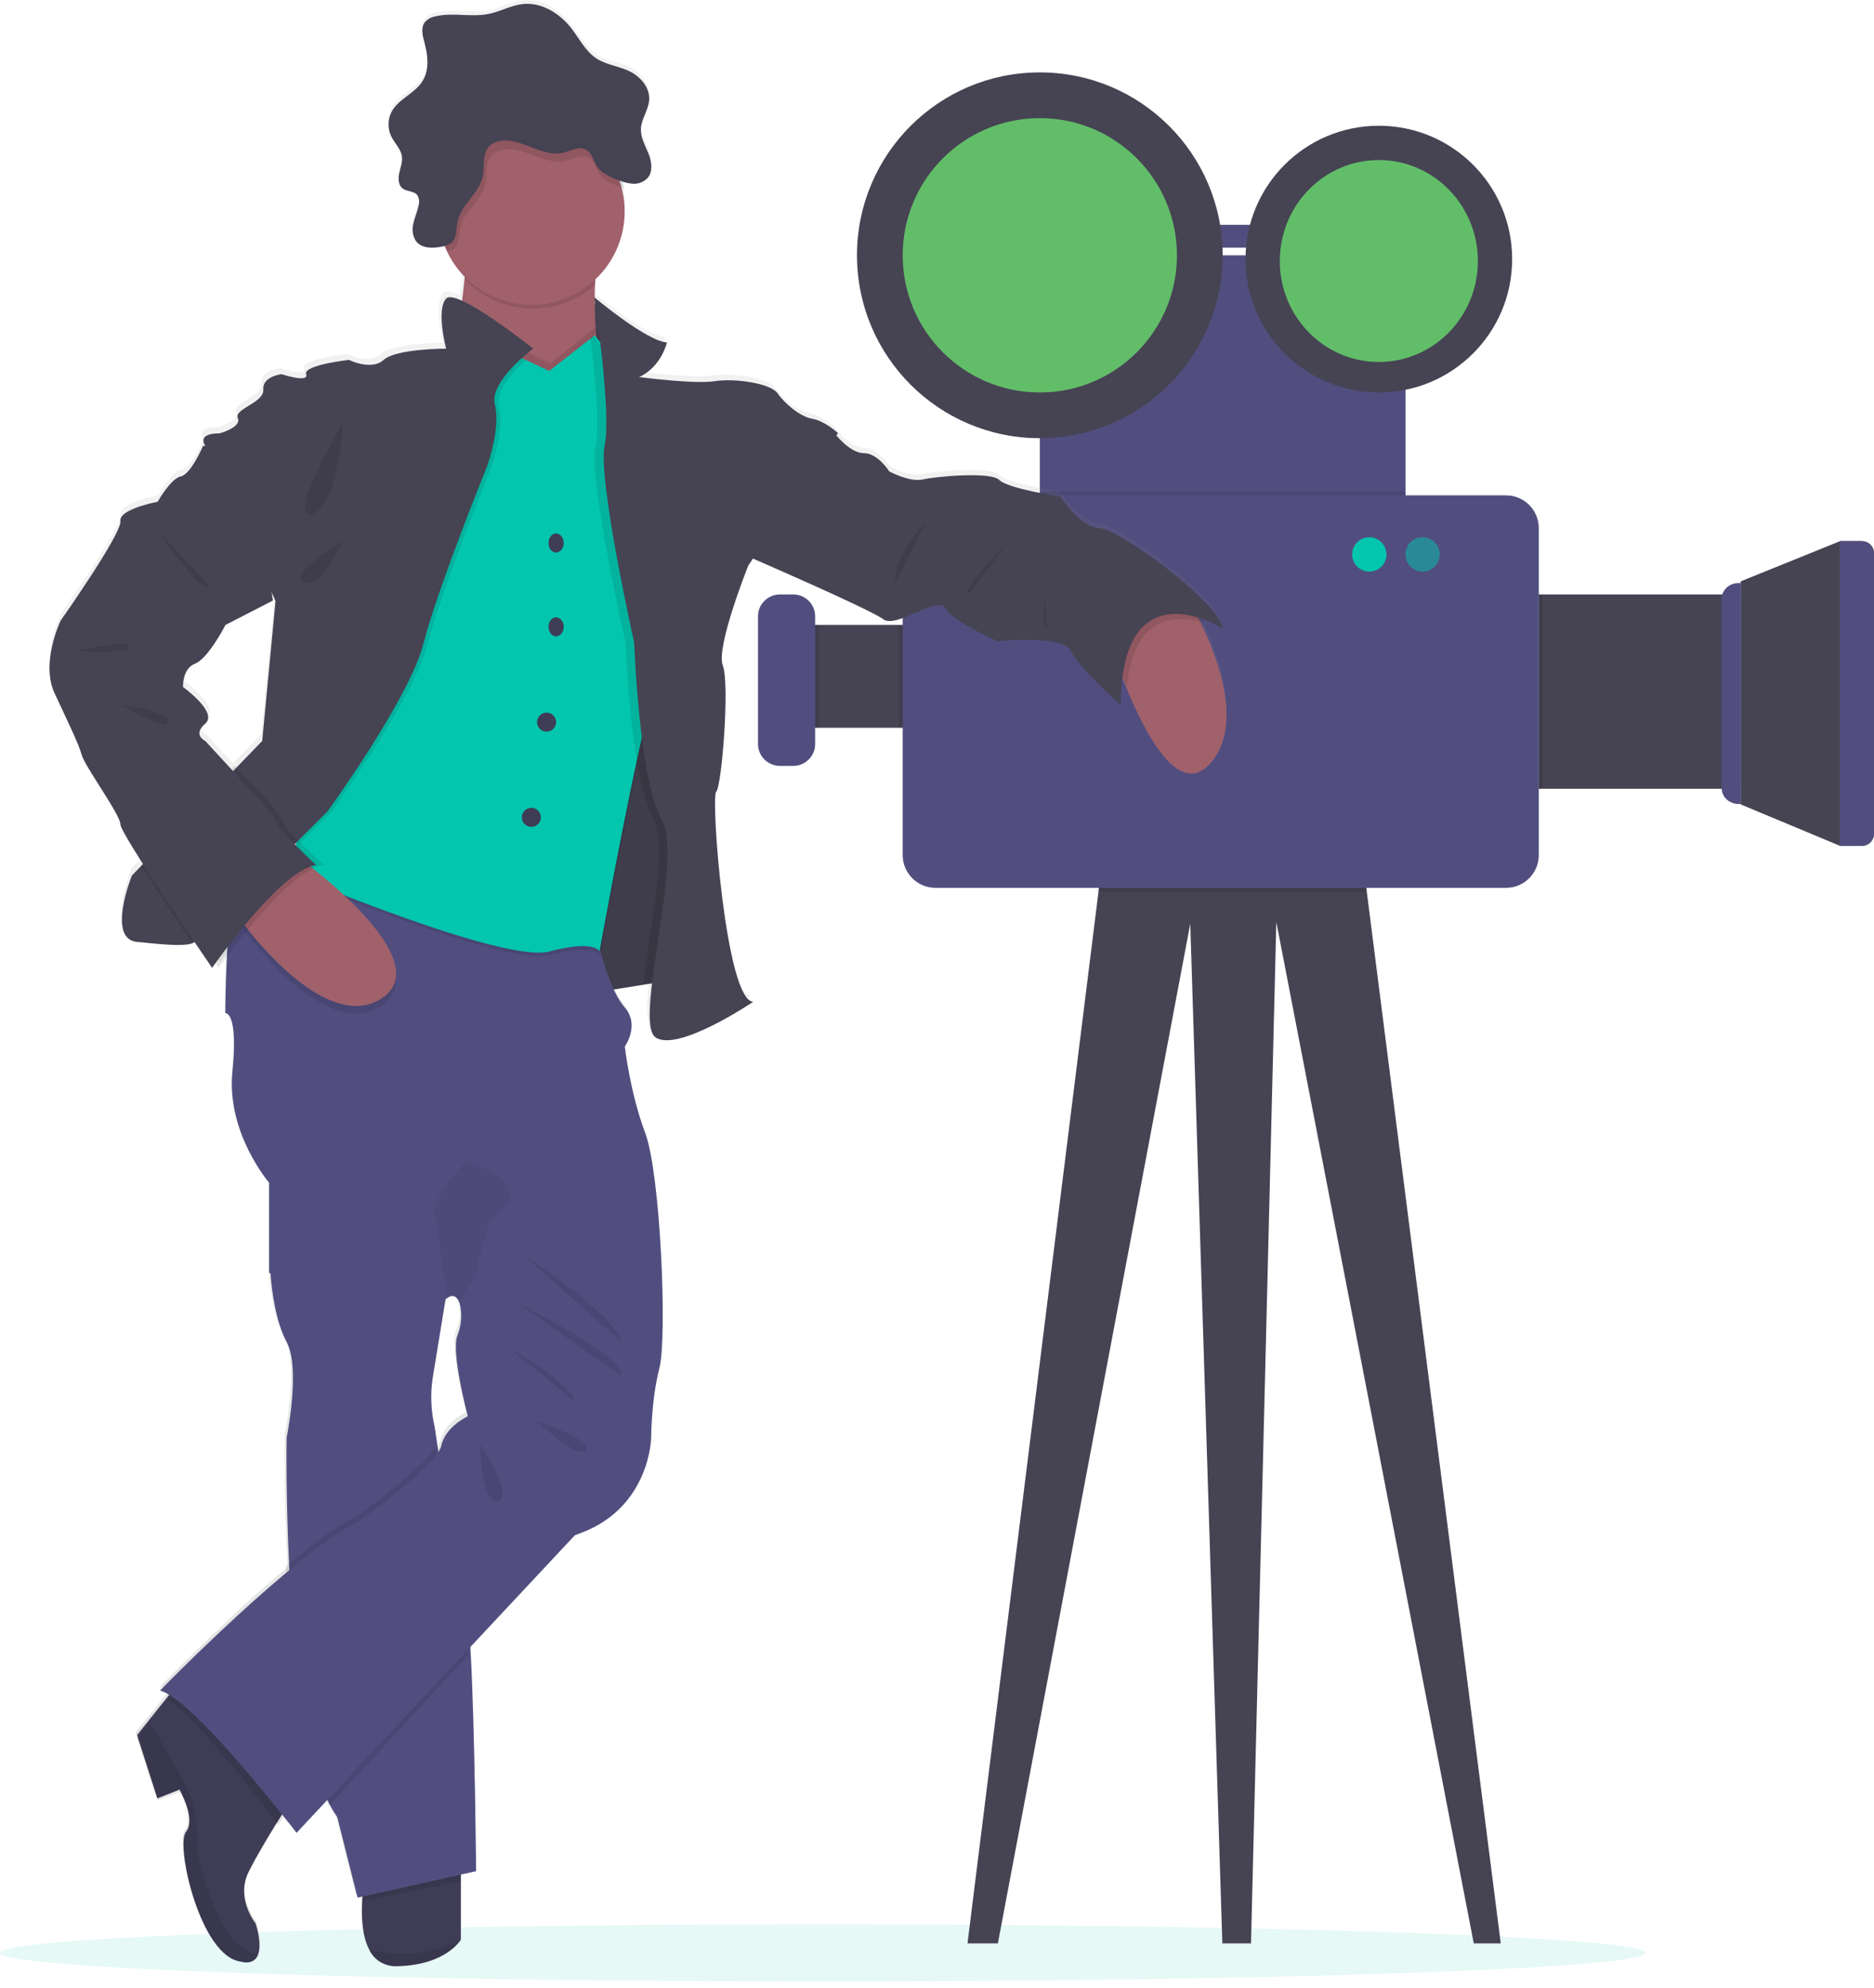 <?xml version="1.0" encoding="UTF-8"?>
<svg fill="none" viewBox="0 0 265 281" xmlns="http://www.w3.org/2000/svg">
<path d="m116.34 280.08c64.254 0 116.34-1.808 116.34-4.039s-52.088-4.04-116.34-4.04c-64.253 0-116.34 1.809-116.34 4.04s52.088 4.039 116.34 4.039z" fill="#03C6AF" opacity=".1"/>
<path d="m212.22 274.7h-3.817l-27.92-144.37-3.581 144.37h-4.053l-4.536-144.13-27.205 144.13h-4.295l18.491-148.39 0.603-4.824 36.272-4.064 1.128 8.888 18.913 148.39z" fill="#464353"/>
<path d="m135.19 88.333h-23.16v14.543h23.16v-14.543z" fill="#464353"/>
<path d="m246.15 82.175 14.072-5.691h3.084c0.45 0 0.881 0.179 1.199 0.497s0.497 0.751 0.497 1.201v39.692c0 0.451-0.179 0.883-0.497 1.202-0.318 0.318-0.749 0.497-1.199 0.497h-3.084l-14.072-5.869v-31.529z" fill="#464353"/>
<path d="m246.15 84.024h-28.546v27.47h28.546v-27.47z" fill="#464353"/>
<path d="m186.36 31.778h-18.313v3.232h18.313v-3.232z" fill="#514E7F"/>
<path d="m198.75 36.087h-51.708v38.242h51.708v-38.242z" fill="#514E7F"/>
<path d="m198.75 69.482h-51.708v4.848h51.708v-4.848z" fill="#000" opacity=".1"/>
<path d="m218.14 84.024h-1.077v27.47h1.077v-27.47z" fill="#000" opacity=".1"/>
<path d="m135.19 88.333h-8.079v14.543h8.079v-14.543z" fill="#000" opacity=".1"/>
<path d="m193.36 126.04h-38.242l0.606-4.677 36.501-3.941 1.135 8.618z" fill="#000" opacity=".1"/>
<path d="m212.97 70.02h-80.692c-2.556 0-4.629 2.075-4.629 4.634v46.209c0 2.559 2.073 4.634 4.629 4.634h80.692c2.556 0 4.629-2.075 4.629-4.634v-46.209c0-2.559-2.073-4.634-4.629-4.634z" fill="#514E7F"/>
<path d="m245.86 82.409h0.291v31.239h-0.291c-0.637 0-1.248-0.235-1.699-0.654-0.45-0.419-0.703-0.987-0.703-1.58v-26.771c0-0.593 0.253-1.161 0.703-1.58 0.451-0.419 1.062-0.654 1.699-0.654z" fill="#514E7F"/>
<path d="m260.15 76.484h2.961c0.5 0 0.98 0.196 1.334 0.546 0.354 0.349 0.553 0.823 0.553 1.318v39.363c0 0.494-0.199 0.968-0.553 1.317-0.354 0.35-0.834 0.546-1.334 0.546h-2.961v-43.089z" fill="#514E7F"/>
<path d="m115.8 88.333h-3.77v14.543h3.77v-14.543z" fill="#000" opacity=".1"/>
<path d="m112.16 84.024h-1.861c-1.717 0-3.109 1.381-3.109 3.085v18.067c0 1.704 1.392 3.085 3.109 3.085h1.861c1.717 0 3.109-1.381 3.109-3.085v-18.067c0-1.704-1.392-3.085-3.109-3.085z" fill="#514E7F"/>
<path d="m147.04 61.941c14.278 0 25.853-11.575 25.853-25.854s-11.575-25.854-25.853-25.854c-14.279 0-25.854 11.575-25.854 25.854s11.575 25.854 25.854 25.854z" fill="#464353"/>
<path d="m147.04 55.478c10.709 0 19.39-8.681 19.39-19.39 0-10.709-8.681-19.39-19.39-19.39s-19.391 8.681-19.391 19.39c0 10.709 8.682 19.39 19.391 19.39z" fill="#62BD69"/>
<path d="m194.98 55.478c10.411 0 18.851-8.44 18.851-18.852 0-10.411-8.44-18.852-18.851-18.852-10.412 0-18.852 8.44-18.852 18.852 0 10.412 8.44 18.852 18.852 18.852z" fill="#464353"/>
<path d="m194.98 51.169c7.734 0 14.004-6.39 14.004-14.273 0-7.883-6.27-14.273-14.004-14.273-7.735 0-14.004 6.391-14.004 14.273 0 7.883 6.269 14.273 14.004 14.273z" fill="#62BD69"/>
<path d="m193.63 80.793c1.339 0 2.424-1.085 2.424-2.424 0-1.339-1.085-2.424-2.424-2.424-1.338 0-2.424 1.085-2.424 2.424 0 1.339 1.086 2.424 2.424 2.424z" fill="#03C6AF"/>
<path d="m201.17 80.793c1.338 0 2.424-1.085 2.424-2.424 0-1.339-1.086-2.424-2.424-2.424-1.339 0-2.424 1.085-2.424 2.424 0 1.339 1.085 2.424 2.424 2.424z" fill="#03C6AF" opacity=".5"/>
<path d="m169.74 87.093-0.177-0.349c1.092 0.363 2.139 0.845 3.125 1.439-0.431-3.743-14.776-14.253-17.358-14.253s-5.453-4.462-5.453-4.462-7.459-1.15-8.608-2.369-8.897-0.508-10.76-0.077c-1.864 0.431-4.735-1.15-4.735-1.15s-1.579-2.584-3.585-2.584c-2.005 0-4.153-2.877-4.153-2.877s-1.872-1.723-3.594-2.016-3.874-2.154-4.881-3.597c-1.007-1.443-6.025-2.154-8.892-1.723-2.866 0.431-10.618-0.586-10.618-0.586 3.155-1.439 3.917-4.893 3.917-4.893-2.823-0.146-10.244-6.383-10.244-6.383s0.306 2.016 0.658 4.829l-0.478-0.616-0.065 0.052c-0.152-2.007-0.173-4.021-0.065-6.03 0-0.155 0.026-0.31 0.034-0.469 1.837-1.611 3.2-3.694 3.941-6.024 0.74-2.33 0.83-4.818 0.26-7.195-0.077-0.327-0.168-0.646-0.271-0.961 0.549 0.229 1.129 0.374 1.722 0.431h0.306c0.356 0.002 0.709-0.071 1.034-0.215 0.326-0.144 0.617-0.356 0.855-0.621 0.081-0.102 0.151-0.212 0.211-0.327 0.015-0.022 0.027-0.045 0.039-0.069 0.051-0.106 0.094-0.215 0.129-0.327 0.012-0.04 0.022-0.08 0.03-0.121 0.022-0.088 0.039-0.177 0.052-0.267v-0.228-0.168c-0.018-0.662-0.164-1.315-0.43-1.921-0.452-1.111-1.102-2.21-1.054-3.411 0-0.099 0.021-0.194 0.034-0.289 0.121-0.943 0.616-1.818 0.912-2.727v-0.039c0.043-0.134 0.077-0.267 0.108-0.401 0.014-0.039 0.025-0.08 0.034-0.121 0.032-0.158 0.054-0.318 0.065-0.478v-0.035c0.112-1.8-1.339-3.373-2.983-4.101-1.472-0.655-3.155-0.831-4.502-1.723-1.537-1.012-2.38-2.765-3.516-4.217-1.653-2.111-4.239-3.687-6.886-3.386-1.631 0.185-3.112 1.042-4.734 1.374-2.466 0.513-5.074-0.233-7.528 0.34-0.596 0.099-1.138 0.404-1.532 0.861-0.165 0.231-0.271 0.498-0.31 0.78-0.035 0.26-0.035 0.524 0 0.784v0.022c0.028 0.248 0.072 0.494 0.133 0.737l0.039 0.151c0 0.052 0.021 0.099 0.034 0.151 0.013 0.052 0.056 0.202 0.082 0.302 0.047 0.168 0.086 0.336 0.129 0.508v0.06c0.039 0.177 0.077 0.353 0.108 0.534 0.069 0.373 0.115 0.75 0.138 1.129 0.101 1.066-0.129 2.137-0.658 3.067-1.076 1.723-3.361 2.485-4.356 4.282-0.235 0.433-0.381 0.909-0.43 1.4-0.018 0.163-0.025 0.327-0.021 0.491v0.065c0 0.142 0 0.284 0.039 0.431-0.002 0.034-0.002 0.069 0 0.103 0.022 0.128 0.051 0.254 0.086 0.379 0 0.043 0.022 0.082 0.035 0.121 0.047 0.147 0.105 0.291 0.172 0.431 0.461 0.961 1.33 1.753 1.511 2.795 0 0.03 0 0.06 0.021 0.095 0.099 0.784-0.224 1.551-0.392 2.322-0.022 0.094-0.039 0.189-0.052 0.284v0.09 0.198 0.112 0.172c-0.002 0.04-0.002 0.08 0 0.121v0.164 0.116c0 0.039 0.026 0.108 0.043 0.159l0.03 0.108c0.02 0.051 0.043 0.102 0.069 0.151l0.047 0.095c0.032 0.052 0.066 0.103 0.103 0.151 0.016 0.024 0.033 0.047 0.052 0.069 0.059 0.069 0.125 0.131 0.198 0.185 0.594 0.431 1.519 0.319 2.006 0.862 0.055 0.066 0.101 0.138 0.138 0.215l0.026 0.052c0.036 0.076 0.063 0.155 0.082 0.237 0.069 0.324 0.069 0.658 0 0.982-0.172 0.862-0.538 1.645-0.732 2.49-0.039 0.172-0.065 0.349-0.086 0.525 0 0.082 0 0.159-0.022 0.237v0.052 0.224 0.06c0 0.108 0 0.22 0.026 0.327 0.026 0.108 0 0.103 0.026 0.151l0.026 0.125c0 0.056 0.03 0.112 0.047 0.168l0.039 0.108c0.021 0.06 0.052 0.121 0.077 0.181 0.013 0.028 0.027 0.055 0.043 0.082 0.043 0.088 0.095 0.172 0.155 0.25 0.521 0.706 1.377 0.943 2.281 0.948 0.512-0.003 1.023-0.061 1.524-0.172 0.112 0.263 0.228 0.525 0.353 0.78 0.624 1.257 1.442 2.409 2.423 3.411 0 0.134-0.026 0.263-0.043 0.401-0.099 0.982-0.22 2.037-0.357 3.101-1.115-0.513-1.976-0.711-2.316-0.34-1.442 1.585 0 7.055 0 7.055s-7.037 0-8.759 1.581-4.876 0-4.876 0-6.456 0.724-6.026 2.02-3.443 0-3.443 0-2.729 0.289-2.582 2.154c0.146 1.865-4.162 2.731-3.59 4.027 0.573 1.296-2.582 2.154-2.582 2.154s-3.155-0.142-2.006 1.723c0 0-1.722 4.032-3.155 4.307-1.433 0.276-3.301 3.597-3.301 3.597s-5.526 1.008-5.277 2.735c0.25 1.727-8.496 14.085-8.496 14.085s-2.871 5.923-0.861 10.243 3.443 7.197 3.873 8.778 5.647 8.542 5.604 9.838c0 0.405 1.291 2.585 3.051 5.35l-0.516 0.534-1.132 1.167s-3.59 8.925 0.715 9.356c3.637 0.362 6.249 0.624 7.575 0.263 0.215-0.051 0.419-0.14 0.603-0.263l0.052-0.039c1.567 2.313 2.677 3.928 2.677 3.928s0.155-0.228 0.43-0.62l0.43 0.616s0.344-0.491 0.93-1.292c-0.189 3.915-0.215 7.775-0.215 7.775s1.868-0.289 1.007 8.347 5.165 15.688 5.165 15.688v12.814s0 0.323 0.06 0.861c0.159 1.84 0.684 6.177 2.234 9.046 2.01 3.739 0 13.529 0 13.529s-0.133 7.986 0.349 17.944c0 0.272 0.03 0.552 0.043 0.827-8.703 7.28-18.038 16.928-18.038 16.928 0.457 0.128 0.892 0.324 1.291 0.582l-0.521 0.667-2.372 2.925-1.833 2.266 2.905 8.955 3.172-1.241s1.722 2.985 1.36 5.01c-0.055 0.366-0.203 0.711-0.43 1.003-0.11 0.147-0.186 0.316-0.224 0.496-0.831 3.243 2.634 17.229 8.13 17.836 0 0 1.864 0.616 2.462-1.064 0.288-0.809 0.284-2.153-0.362-4.337 0 0-2.905-3.506-1.024-7.284 1.102-2.209 2.922-5.169 4.239-7.258l0.542-0.861c1.184 1.495 1.911 2.455 1.911 2.455l4.226-4.548c0.09 0.193 0.181 0.383 0.275 0.564 0.316 0.633 0.682 1.241 1.093 1.817l2.866 11.376 1.158-0.258c-0.026 0.275-0.043 0.568-0.06 0.861-0.095 2.042 0 4.691 0.943 6.582 0.706 1.447 1.898 2.455 3.843 2.408 6.671-0.164 8.608-3.778 8.608-3.778v-9.045l2.294-0.513s-0.168-19.874-0.757-30.957c0-0.245-0.026-0.482-0.039-0.715v-0.099l14.732-15.855 1.132-0.452c9.469-3.744 9.615-13.388 9.615-13.388s0-5.324 1.145-9.786c1.145-4.462 0.146-27.64-2.006-33.395-2.152-5.754-2.871-12.241-2.871-12.241s2.152-3.015 0-5.527c-0.608-0.751-1.114-1.58-1.506-2.463l2.802-0.461 1.614-0.267 0.861-0.147c-0.43 3.808-0.504 6.733 0.516 7.43 3.159 2.154 13.773-5.039 13.773-5.039-3.873 0-6.025-28.933-5.238-29.652 0.788-0.719 1.963-15.218 0.934-17.802-1.028-2.584 3.611-14.124 3.611-14.124l0.715-1.06s16.932 7.396 18.795 8.813c1.864 1.417 7.747-3.446 8.75-1.564s7.317 4.686 7.317 4.686 9.327-0.943 10.329 1.361c1.003 2.304 7.033 7.702 7.033 7.702 3e-3 -1.265 0.08-2.53 0.228-3.786 0.125 0.297 0.246 0.599 0.375 0.904 2.858 6.767 7.614 15.334 12.021 10.725 4.992-5.237 1.192-14.92-1.248-19.8zm-127.61 30.582v0.082l-0.034-0.035 0.034-0.047zm-3.34-33.201-1.825 19.258-3.585 3.717-0.43 0.457-3.706-4.036s-1.868-0.862 0-2.447c1.868-1.585-3.155-5.169-3.155-5.169s-0.146-2.584 1.722-3.308c1.868-0.724 4.304-5.47 4.304-5.47l6.744-3.446-0.069 0.444zm23.999 98.569c0.131-0.121 0.275-0.227 0.43-0.314 0.805-0.457 1.321 0.043 1.588 0.921 0.352 1.473 0.245 3.018-0.306 4.428-1.003 2.305 1.438 11.518 1.438 11.518s-3.159 1.434-3.732 4.174c-0.085 0.337-0.231 0.655-0.43 0.939-0.039-0.241-0.073-0.474-0.108-0.698-0.28-1.723-0.43-2.834-0.43-2.834-0.514-2.217-0.612-4.51-0.288-6.763 0.456-2.769 1.377-8.395 1.722-10.527 0.086-0.517 0.134-0.827 0.138-0.861l-0.022 0.017z" fill="url(#a)"/>
<path d="m82.877 42.658 0.865-0.646 2.438 5.768-0.937 1.234h-2.834s0.1-3.142 0.168-3.254 0.3-3.102 0.3-3.102z" fill="#464353"/>
<path d="m65.172 262.31v11.844s-2.021 3.605-8.981 3.769c-0.845 0.048-1.685-0.157-2.403-0.587s-1.28-1.063-1.607-1.812c-0.97-1.887-1.082-4.531-0.984-6.568 0.05-1.019 0.162-2.035 0.337-3.041l13.638-3.605z" fill="#3F3D56"/>
<path d="m65.172 262.31v3.565l-14.004 2.898c0.05-0.991 0.162-1.978 0.338-2.957l13.666-3.506z" fill="#000" opacity=".1"/>
<path d="m67.327 264.49-16.765 3.742-2.863-11.368c-0.41-0.577-0.775-1.184-1.092-1.817-0.185-0.362-0.365-0.747-0.537-1.148-3.121-7.168-4.509-20.098-5.103-31.099-0.03-0.557-0.06-1.109-0.086-1.653-0.481-9.952-0.348-17.937-0.348-17.937s2.007-9.783 0-13.521c-1.548-2.883-2.072-7.216-2.231-9.063-0.043-0.548-0.06-0.863-0.06-0.863l0.309-0.816 1.264-3.358h13.902l8.082 6.867 1.229 1.044-0.138 0.863c-0.348 2.132-1.268 7.769-1.72 10.522-0.324 2.251-0.226 4.544 0.288 6.759 0 0 0.168 1.096 0.43 2.835 0.065 0.432 0.138 0.889 0.219 1.386 1.027 6.378 2.953 18.027 3.774 20.81 0.228 0.764 0.43 2.68 0.58 5.274 0.034 0.518 0.065 1.057 0.095 1.623 0.602 11.057 0.769 30.918 0.769 30.918z" fill="#514E7F"/>
<path d="m65.173 274.16v0.117s-2.011 3.489-8.937 3.647c-0.841 0.047-1.677-0.152-2.391-0.568s-1.274-1.028-1.599-1.753c3.106 0.712 8.146 1.171 12.927-1.443z" fill="#000" opacity=".1"/>
<path d="m171.03 108.03c-4.322 4.638-8.945-3.985-11.741-10.795-1.568-3.833-2.551-7.097-2.551-7.097l11.5-5.033s0.707 1.16 1.594 2.999c2.383 4.911 6.095 14.655 1.198 19.927z" fill="#A1616A"/>
<path d="m84.144 40.118c-0.19 4.31 0.132 8.628 0.957 12.862 0 0-24.111 2.612-21.945-1.158 1.269-2.212 2.092-8.051 2.551-12.514 0.334-3.161 0.481-5.63 0.481-5.63s23.102-9.287 19.636-1.45c-1.035 2.338-1.516 5.107-1.681 7.89z" fill="#A1616A"/>
<path d="m85.695 102.18-3.286 38.394 15.081-2.432-2.636-31.664 0.879-8.455-10.038 4.157z" fill="#464353"/>
<path d="m97.49 138.15-6.548 1.057-8.533 1.375 0.602-7.006 2.688-31.388 3.421-1.419 2.424-1.001 4.19-1.736-0.878 8.455 2.635 31.664z" fill="#000" opacity=".1"/>
<path d="m35.149 264.62c-1.855 3.777 1.01 7.282 1.01 7.282 0.637 2.188 0.641 3.527 0.357 4.316-0.59 1.68-2.428 1.062-2.428 1.062-5.782-0.647-9.284-16.507-7.799-18.324 1.486-1.817-0.904-5.991-0.904-5.991l-3.129 1.238-2.866-8.952 1.808-2.267 2.339-2.926 1.583-1.986 15.814 16.779s-0.675 1.032-1.605 2.512c-1.299 2.077-3.095 5.055-4.181 7.257z" fill="#3F3D56"/>
<path d="m66.25 233.89-19.739 21.414c-3.46-6.836-4.947-20.55-5.576-32.127 3.676-3.096 7.226-5.761 9.912-7.047 0 0 9.087-6.65 11.004-9.84 1.016 6.354 2.92 17.957 3.732 20.73 0.268 0.911 0.489 3.469 0.667 6.87z" fill="#000" opacity=".1"/>
<path d="m61.402 182.59-23.161-3.579 1.259-3.424h13.85l8.051 7.003z" fill="#000" opacity=".1"/>
<path d="m66.25 232.2-20.599 22.023c-3.168-7.186-4.569-20.146-5.168-31.173-0.03-0.558-0.061-1.111-0.087-1.656 3.788-3.15 7.455-5.858 10.206-7.164 0 0 8.657-6.242 11.013-9.56 0.065 0.432 0.139 0.891 0.221 1.388 1.037 6.394 2.981 18.07 3.81 20.86 0.23 0.761 0.421 2.682 0.603 5.282z" fill="#000" opacity=".1"/>
<path d="m40.935 255.4s-0.669 1.065-1.59 2.595c-3.344-4.482-11.272-14.801-15.646-17.878l1.569-2.051 15.667 17.334z" fill="#000" opacity=".1"/>
<path d="m93.232 193.46c-1.15 4.455-1.15 9.767-1.15 9.767s-0.147 9.62-9.66 13.356l-1.137 0.431-39.348 42.061s-14.559-18.956-19.315-20.107c0 0 19.168-19.675 28.248-23.984 0 0 10.957-7.897 11.532-10.624 0.575-2.727 3.749-4.166 3.749-4.166s-2.452-9.19-1.444-11.49c0.553-1.406 0.66-2.947 0.307-4.416-0.268-0.862-0.787-1.374-1.595-0.922-0.156 0.088-0.301 0.193-0.432 0.314l-24.932-3.735v-12.765s-6.053-7.036-5.189-15.652c0.865-8.617-1.012-8.328-1.012-8.328s0.091-14.553 1.323-15.768c1.232-1.215 13.071-6.782 13.071-6.782l37.116 6.571 1.531 7.074s1.297 5.626 3.459 8.125c2.162 2.499 0 5.51 0 5.51s0.722 6.463 2.884 12.214c2.162 5.752 3.148 28.866 1.993 33.316z" fill="#514E7F"/>
<path d="m85.825 32.276c-1.035 2.373-1.516 5.201-1.68 8.008-2.594 2.292-5.949 3.484-9.377 3.332-3.428-0.153-6.668-1.639-9.056-4.154 0.334-3.208 0.481-5.714 0.481-5.714s23.097-9.426 19.632-1.472z" fill="#000" opacity=".1"/>
<path d="m88.333 29.901c-2e-3 3.365-1.289 6.602-3.599 9.049-2.309 2.447-5.466 3.92-8.825 4.117-3.359 0.197-6.666-0.897-9.246-3.057s-4.236-5.225-4.631-8.566c-0.395-3.341 0.501-6.708 2.505-9.41 2.004-2.703 4.965-4.538 8.277-5.13s6.726 0.103 9.542 1.944 4.824 4.688 5.611 7.959c0.244 1.014 0.367 2.052 0.366 3.095z" fill="#A1616A"/>
<path d="m77.809 52.973s-9.605-4.454-10.205-5.031c-0.599-0.578-20.526 50.59-20.526 50.59l-5.605 25.438s29.89 12.788 36.357 11.063c6.467-1.724 7.04 0 7.04 0s6.613-37.078 8.769-40.381c2.156-3.303-2.013-36.936-2.013-36.936l-7.471-9.778-6.346 5.036z" fill="#000" opacity=".1"/>
<path d="m77.809 51.358s-9.605-4.454-10.205-5.032c-0.599-0.578-20.526 50.591-20.526 50.591l-5.605 25.437s29.89 12.788 36.357 11.063c6.467-1.724 7.04 0 7.04 0s6.613-37.078 8.769-40.381c2.156-3.303-2.013-36.936-2.013-36.936l-7.471-9.778-6.346 5.036z" fill="#000" opacity=".1"/>
<path d="m93.63 94.109c-0.436 0.685-1.093 2.815-1.83 5.764-0.514 2.053-1.071 4.497-1.642 7.127-2.57 11.87-5.384 27.494-5.384 27.494s-0.179-0.526-1.438-0.707c-1.019-0.146-2.753-0.064-5.663 0.707-6.534 1.725-36.739-11.067-36.739-11.067l0.871-3.88 4.792-21.558s20.186-51.164 20.765-50.586c0.353 0.349 4.125 2.156 7 3.497 1.834 0.862 3.311 1.53 3.311 1.53l6.098-4.768 0.336-0.263 7.514 9.774s4.186 33.629 2.008 36.936z" fill="#03C6AF"/>
<path d="m70.554 57.478c0.865 3.317-1.15 8.768-1.15 8.768s-6.918 16.968-8.938 24.809c-2.019 7.841-13.568 23.644-13.568 23.644s-1.695 1.695-4.069 4.055c-0.264 0.263-0.54 0.534-0.817 0.819l4.756-21.565s20.037-51.183 20.612-50.605c0.35 0.349 4.095 2.156 6.949 3.498-1.786 1.622-4.35 4.382-3.775 6.577z" fill="#000" opacity=".1"/>
<path d="m69.985 57.223c0.865 3.331-1.151 8.805-1.151 8.805s-6.923 17.039-8.944 24.913c-2.021 7.874-13.579 23.743-13.579 23.743s-1.696 1.702-4.072 4.071c-0.281 0.282-0.576 0.572-0.865 0.867-4.639 4.621-11.16 11.1-13.198 12.993-0.299 0.281-0.502 0.463-0.589 0.524-0.184 0.124-0.39 0.214-0.606 0.264-1.333 0.364-3.959 0.1-7.616-0.264-4.327-0.433-0.718-9.381-0.718-9.381l1.138-1.174 1.038-1.074 11.787-12.14 0.865-0.914 3.605-3.721 1.835-19.316 0.043-0.463s-0.537-1.226-1.363-3.097c-2.203-5.063-6.53-14.834-8.114-17.992-0.182-0.368-0.325-0.641-0.433-0.81 0-0.022-0.022-0.043-0.035-0.061-1.155-1.875 2.017-1.732 2.017-1.732s3.176-0.866 2.596-2.166c-0.58-1.299 3.752-2.166 3.609-4.041-0.143-1.875 2.596-2.166 2.596-2.166s3.894 1.299 3.462 0c-0.433-1.299 6.058-2.023 6.058-2.023s3.172 1.59 4.903 0c1.731-1.589 8.832-1.585 8.832-1.585s-1.45-5.488 0-7.077 12.32 7.077 12.32 7.077-6.287 4.613-5.422 7.939z" fill="#464353"/>
<path d="m33.933 130.69s11.797 16.997 20.038 11.479c8.241-5.517-11.085-19.904-11.085-19.904l-8.953 8.425z" fill="#000" opacity=".1"/>
<path d="m33.933 129.94s11.797 16.562 20.038 11.185c8.241-5.376-11.085-19.393-11.085-19.393l-8.953 8.208z" fill="#A1616A"/>
<path d="m90.969 138.96c0.923-7.896 3.599-19.761 1.417-23.36-1.08-1.784-1.881-5.185-2.467-8.909-0.315-2.003-0.564-4.1-0.765-6.09-0.533-5.281-0.704-9.802-0.704-9.802s-5.248-22.957-4.229-27.675c0.638-2.951-0.096-10.346-0.735-15.467l0.337-0.262 7.544 9.724s4.225 33.457 2.038 36.747c-0.437 0.682-1.098 2.801-1.837 5.735l4.172-1.716-0.875 8.438 2.624 31.599-6.521 1.038z" fill="#000" opacity=".1"/>
<path d="m84.024 42.012s7.45 6.244 10.285 6.387c0 0-0.765 3.457-3.933 4.9 0 0 7.779 1.028 10.661 0.583 2.882-0.445 7.921 0.281 8.928 1.728 1.006 1.448 3.193 3.306 4.922 3.591 1.728 0.285 3.608 2.018 3.608 2.018l-12.683 18.724s-4.611 11.525-3.604 14.118c1.007 2.593-0.147 17.142-0.938 17.859-0.791 0.718 1.37 29.675 5.259 29.675 0 0-10.656 7.203-13.828 5.042-3.172-2.16 4.036-25.495 0.864-30.827-3.172-5.333-3.889-24.986-3.889-24.986s-5.186-23.123-4.175-27.876-1.478-20.936-1.478-20.936z" fill="#464353"/>
<path d="m170.2 88.035c-3.851-1.18-9.752-1.214-10.841 8.916-1.613-3.745-2.624-6.933-2.624-6.933l11.827-4.916s0.726 1.138 1.638 2.934z" fill="#000" opacity=".1"/>
<path d="m110.89 60.325 7.073 0.859s2.163 2.866 4.175 2.866c2.011 0 3.603 2.578 3.603 2.578s2.886 1.573 4.759 1.143 9.66-1.139 10.815 0.077 8.652 2.359 8.652 2.359 2.885 4.439 5.481 4.439c2.595 0 17.014 10.459 17.446 14.181 0 0-14.275-9.024-14.418 10.816 0 0-6.056-5.372-7.069-7.662-1.012-2.29-10.382-1.358-10.382-1.358s-6.342-2.797-7.354-4.658c-1.013-1.861-6.922 2.965-8.795 1.551s-18.892-8.771-18.892-8.771l-5.264-9.828 10.17-8.594z" fill="#464353"/>
<path d="m78.638 78.1c0.595 0 1.077-0.603 1.077-1.347 0-0.744-0.482-1.347-1.077-1.347-0.595 0-1.077 0.603-1.077 1.347 0 0.744 0.482 1.347 1.077 1.347z" fill="#3F3D56"/>
<path d="m77.292 103.42c0.744 0 1.347-0.603 1.347-1.347s-0.603-1.346-1.347-1.346c-0.744 0-1.347 0.602-1.347 1.346s0.603 1.347 1.347 1.347z" fill="#3F3D56"/>
<path d="m78.638 89.949c0.595 0 1.077-0.603 1.077-1.347 0-0.744-0.482-1.347-1.077-1.347-0.595 0-1.077 0.603-1.077 1.347 0 0.744 0.482 1.347 1.077 1.347z" fill="#3F3D56"/>
<path d="m75.137 116.88c0.744 0 1.347-0.603 1.347-1.346 0-0.744-0.603-1.347-1.347-1.347s-1.347 0.603-1.347 1.347c0 0.743 0.603 1.346 1.347 1.346z" fill="#3F3D56"/>
<path d="m36.626 276.23c-0.593 1.655-2.441 1.047-2.441 1.047-5.812-0.638-9.333-16.269-7.839-18.061 1.494-1.791-0.93-5.926-0.93-5.926l-3.145 1.221-2.881-8.824 1.818-2.234c1.809 3.127 4.4 7.624 5.01 8.773 1.159 2.382 1.708 5.013 1.6 7.658-0.098 2.766 3.119 15.989 8.808 16.346z" fill="#000" opacity=".1"/>
<path d="m88.32 26.676c-0.293-0.097-0.587-0.211-0.863-0.325-0.989-0.392-2.029-0.843-2.629-1.686-0.548-0.784-0.725-1.888-1.58-2.335-0.984-0.514-2.159 0.181-3.225 0.421-1.269 0.291-2.59-0.055-3.825-0.497-1.839-0.662-4.408-1.88-6.294-0.62-1.468 0.978-0.898 3.052-1.274 4.531-0.583 2.297-3.082 3.793-3.553 6.116-0.211 1.024-0.073 2.276-0.924 2.912-0.248 0.173-0.53 0.293-0.829 0.354-0.834-1.648-1.302-3.449-1.374-5.286-0.072-1.837 0.254-3.667 0.956-5.373s1.765-3.247 3.119-4.524c1.354-1.277 2.968-2.261 4.738-2.887 1.77-0.626 3.655-0.881 5.532-0.748s3.705 0.652 5.363 1.522 3.11 2.072 4.26 3.527 1.973 3.131 2.415 4.917l-0.013-0.021z" fill="#000" opacity=".1"/>
<path d="m75.822 21.078c1.22 0.457 2.548 0.814 3.82 0.509 1.082-0.257 2.233-0.975 3.216-0.435 0.862 0.466 1.035 1.601 1.578 2.411 0.599 0.87 1.638 1.358 2.63 1.741 0.739 0.348 1.53 0.572 2.341 0.661 0.406 0.04 0.815-0.015 1.196-0.161s0.724-0.378 1.002-0.679c0.767-0.936 0.534-2.337 0.078-3.455-0.457-1.119-1.104-2.233-1.056-3.442 0.056-1.436 1.086-2.685 1.173-4.117 0.112-1.815-1.341-3.399-2.987-4.134-1.474-0.657-3.16-0.84-4.509-1.741-1.539-1.018-2.384-2.785-3.522-4.248-1.655-2.128-4.246-3.717-6.897-3.412-1.634 0.187-3.117 1.049-4.742 1.384-2.47 0.518-5.083-0.235-7.54 0.344-0.594 0.094-1.136 0.394-1.535 0.849-0.604 0.818-0.293 1.963-0.026 2.946 0.478 1.771 0.681 3.778-0.272 5.336-1.078 1.763-3.367 2.507-4.363 4.317-0.288 0.531-0.447 1.124-0.464 1.729-0.017 0.605 0.108 1.206 0.365 1.753 0.474 1.001 1.392 1.815 1.535 2.916 0.099 0.792-0.224 1.562-0.392 2.337-0.168 0.775-0.121 1.741 0.513 2.176 0.634 0.435 1.522 0.326 2.009 0.87 0.147 0.216 0.244 0.463 0.284 0.722s0.021 0.524-0.056 0.775c-0.172 0.87-0.539 1.658-0.733 2.511-0.124 0.418-0.159 0.859-0.102 1.292 0.057 0.433 0.205 0.849 0.434 1.22 0.836 1.14 2.526 1.071 3.88 0.766 0.391-0.063 0.763-0.211 1.091-0.435 0.862-0.657 0.711-1.95 0.922-3.007 0.47-2.394 2.966-3.947 3.548-6.315 0.375-1.528-0.194-3.673 1.272-4.683 1.905-1.24 4.475 0.017 6.311 0.701z" fill="#464353"/>
<path d="m73.79 177.2s13.572 8.955 14.004 12.389l-14.004-12.389z" fill="#000" opacity=".1"/>
<path d="m73.252 184.21s15.362 7.602 14.508 10.234l-14.508-10.234z" fill="#000" opacity=".1"/>
<path d="m72.175 190.67s8.595 4.733 9.156 7.54l-9.156-7.54z" fill="#000" opacity=".1"/>
<path d="m75.945 200.9s5.74 5.488 6.889 4.077c1.15-1.41-6.889-4.077-6.889-4.077z" fill="#000" opacity=".1"/>
<path d="m67.866 204.14s4.974 7.605 2.58 8.062c-2.394 0.456-2.58-8.062-2.58-8.062z" fill="#000" opacity=".1"/>
<path d="m48.476 76.484s-7.847 4.634-5.48 5.794c2.367 1.161 5.48-5.794 5.48-5.794z" fill="#000" opacity=".1"/>
<path d="m48.476 59.787s-8.167 13.856-4.388 12.877c3.78-0.978 4.388-12.877 4.388-12.877z" fill="#000" opacity=".1"/>
<path d="m130.88 73.791s-5.128 5.576-4.195 8.618l4.195-8.618z" fill="#000" opacity=".1"/>
<path d="m142.73 76.484s-6.825 6.769-5.825 7.541l5.825-7.541z" fill="#000" opacity=".1"/>
<path d="m147.76 84.563s-0.593 4.154 0.356 4.309l-0.356-4.309z" fill="#000" opacity=".1"/>
<path d="m69.837 172.15c-1.856 2.341-1.856 6.49-2.694 8.192-0.459 0.936-1.48 2.554-2.31 3.864-0.271-0.851-0.795-1.357-1.611-0.91-0.537-3.903-1.485-10.639-1.79-11.997-0.437-1.915 4.367-7.022 4.367-7.022s4.694 0.958 5.895 3.299c1.201 2.34 0 2.238-1.856 4.574z" fill="#000" opacity=".05"/>
<path d="m45.783 122.27c-5.208 0.717-14.899 14.543-14.899 14.543s-1.272-1.841-3.038-4.411c-2.222-3.263-5.208-7.709-7.378-11.079l12.716-13.057 2.313 2.48s4.488 4.464 4.488 5.328c0 0.337 0.868 1.361 1.97 2.48 1.688 1.741 3.828 3.716 3.828 3.716z" fill="#000" opacity=".1"/>
<path d="m29.494 63.831c-0.172-0.369-0.306-0.643-0.409-0.813l5.28 0.374 2.799 18.478c-2.088-5.067-6.175-14.871-7.671-18.039z" fill="#000" opacity=".1"/>
<path d="m40.935 119.46c-4.514 4.555-10.859 10.94-12.842 12.806-0.29 0.277-0.488 0.457-0.573 0.516-0.179 0.123-0.379 0.211-0.59 0.261-1.983-2.954-4.813-7.21-7.002-10.672l1.01-1.058 11.478-11.97 1.419 1.55s4.354 4.409 4.354 5.263c0 0.41 1.36 1.895 2.745 3.304z" fill="#000" opacity=".1"/>
<path d="m35.145 63.45-6.427-0.431s-1.714 4.026-3.141 4.315c-1.427 0.289-3.287 3.595-3.287 3.595s-5.502 1.01-5.262 2.736c0.24 1.726-8.459 14.072-8.459 14.072s-2.858 5.92-0.857 10.236c2.001 4.315 3.428 7.193 3.857 8.773 0.428 1.579 5.502 8.488 5.459 9.782-0.043 1.295 12.966 20.282 12.966 20.282s9.568-13.809 14.71-14.529c0 0-5.712-5.321-5.712-6.184s-4.396-5.321-4.396-5.321l-5.57-6.041s-1.86-0.863 0-2.447-3.141-5.178-3.141-5.178-0.146-2.589 1.714-3.31c1.86-0.721 4.285-5.463 4.285-5.463l6.715-3.452-3.454-21.434z" fill="#464353"/>
<path d="m10.772 92.004s7.403-1.7 7.539-0.618c0.136 1.082-7.539 0.618-7.539 0.618z" fill="#000" opacity=".1"/>
<path d="m17.236 99.644s6.75 0.898 6.454 2.36c-0.296 1.462-6.454-2.36-6.454-2.36z" fill="#000" opacity=".1"/>
<path d="m22.622 75.406s6.162 9.183 7.002 7.282l-7.002-7.282z" fill="#000" opacity=".1"/>
<g fill="#000" opacity=".1">
<path d="m60.596 8.671c0.039-1.045-0.092-2.09-0.388-3.093-0.125-0.424-0.22-0.857-0.285-1.294-0.055 0.731 0.042 1.465 0.285 2.157 0.205 0.728 0.335 1.475 0.388 2.23z" opacity=".1"/>
<path d="m90.855 18.16c0.168-1.294 1.057-2.471 1.139-3.796 0.013-0.22 0.004-0.441-0.026-0.66-0.168 1.337-1.096 2.523-1.148 3.882-0.006 0.192 6e-3 0.384 0.035 0.574z" opacity=".1"/>
<path d="m91.8 24.414c-0.278 0.298-0.621 0.529-1.003 0.673-0.382 0.144-0.791 0.199-1.198 0.159-0.811-0.089-1.603-0.311-2.343-0.656-0.992-0.401-2.032-0.863-2.632-1.725-0.548-0.802-0.725-1.928-1.579-2.39-0.984-0.526-2.157 0.185-3.223 0.431-1.268 0.302-2.589-0.052-3.818-0.505-1.838-0.677-4.41-1.924-6.295-0.638-1.467 1.001-0.897 3.127-1.273 4.641-0.583 2.346-3.081 3.882-3.551 6.259-0.211 1.048-0.073 2.329-0.923 2.981-0.329 0.223-0.703 0.37-1.096 0.431-1.372 0.302-3.063 0.371-3.883-0.759-0.237-0.323-0.386-0.702-0.431-1.1-0.111 0.685 0.043 1.387 0.431 1.962 0.837 1.13 2.528 1.061 3.883 0.759 0.393-0.061 0.767-0.209 1.096-0.431 0.863-0.651 0.712-1.932 0.923-2.981 0.47-2.372 2.968-3.912 3.551-6.259 0.375-1.514-0.194-3.64 1.273-4.641 1.885-1.294 4.457-0.039 6.295 0.638 1.221 0.453 2.55 0.807 3.818 0.505 1.087-0.255 2.239-0.966 3.223-0.431 0.863 0.462 1.031 1.587 1.579 2.39 0.6 0.863 1.639 1.346 2.632 1.725 0.74 0.345 1.531 0.566 2.343 0.656 0.406 0.04 0.816-0.015 1.198-0.159 0.382-0.144 0.725-0.375 1.003-0.673 0.209-0.28 0.359-0.601 0.439-0.941 0.08-0.341 0.089-0.694 0.027-1.038-0.045 0.409-0.207 0.797-0.466 1.117z" opacity=".1"/>
<path d="m57.007 21.468c-0.142-1.091-1.061-1.898-1.536-2.89-0.178-0.374-0.292-0.775-0.337-1.186-0.083 0.701 0.034 1.411 0.337 2.049 0.462 0.962 1.333 1.756 1.514 2.795 0.044-0.254 0.051-0.512 0.022-0.768z" opacity=".1"/>
<path d="m59.406 28.206c0.062-0.232 0.072-0.475 0.029-0.711-0.043-0.236-0.136-0.46-0.275-0.656-0.488-0.556-1.415-0.431-2.011-0.863-0.158-0.125-0.289-0.28-0.386-0.456-0.097-0.176-0.158-0.37-0.179-0.57-0.095 0.703 0 1.48 0.565 1.889 0.565 0.41 1.523 0.324 2.011 0.863 0.121 0.146 0.206 0.319 0.246 0.505z" opacity=".1"/>
</g>
<defs>
<linearGradient id="a" x1="90.28" x2="90.28" y1="277.43" y2="-.015" gradientUnits="userSpaceOnUse">
<stop stop-color="#808080" stop-opacity=".25" offset="0"/>
<stop stop-color="#808080" stop-opacity=".12" offset=".54"/>
<stop stop-color="#808080" stop-opacity=".1" offset="1"/>
</linearGradient>
</defs>
</svg>
